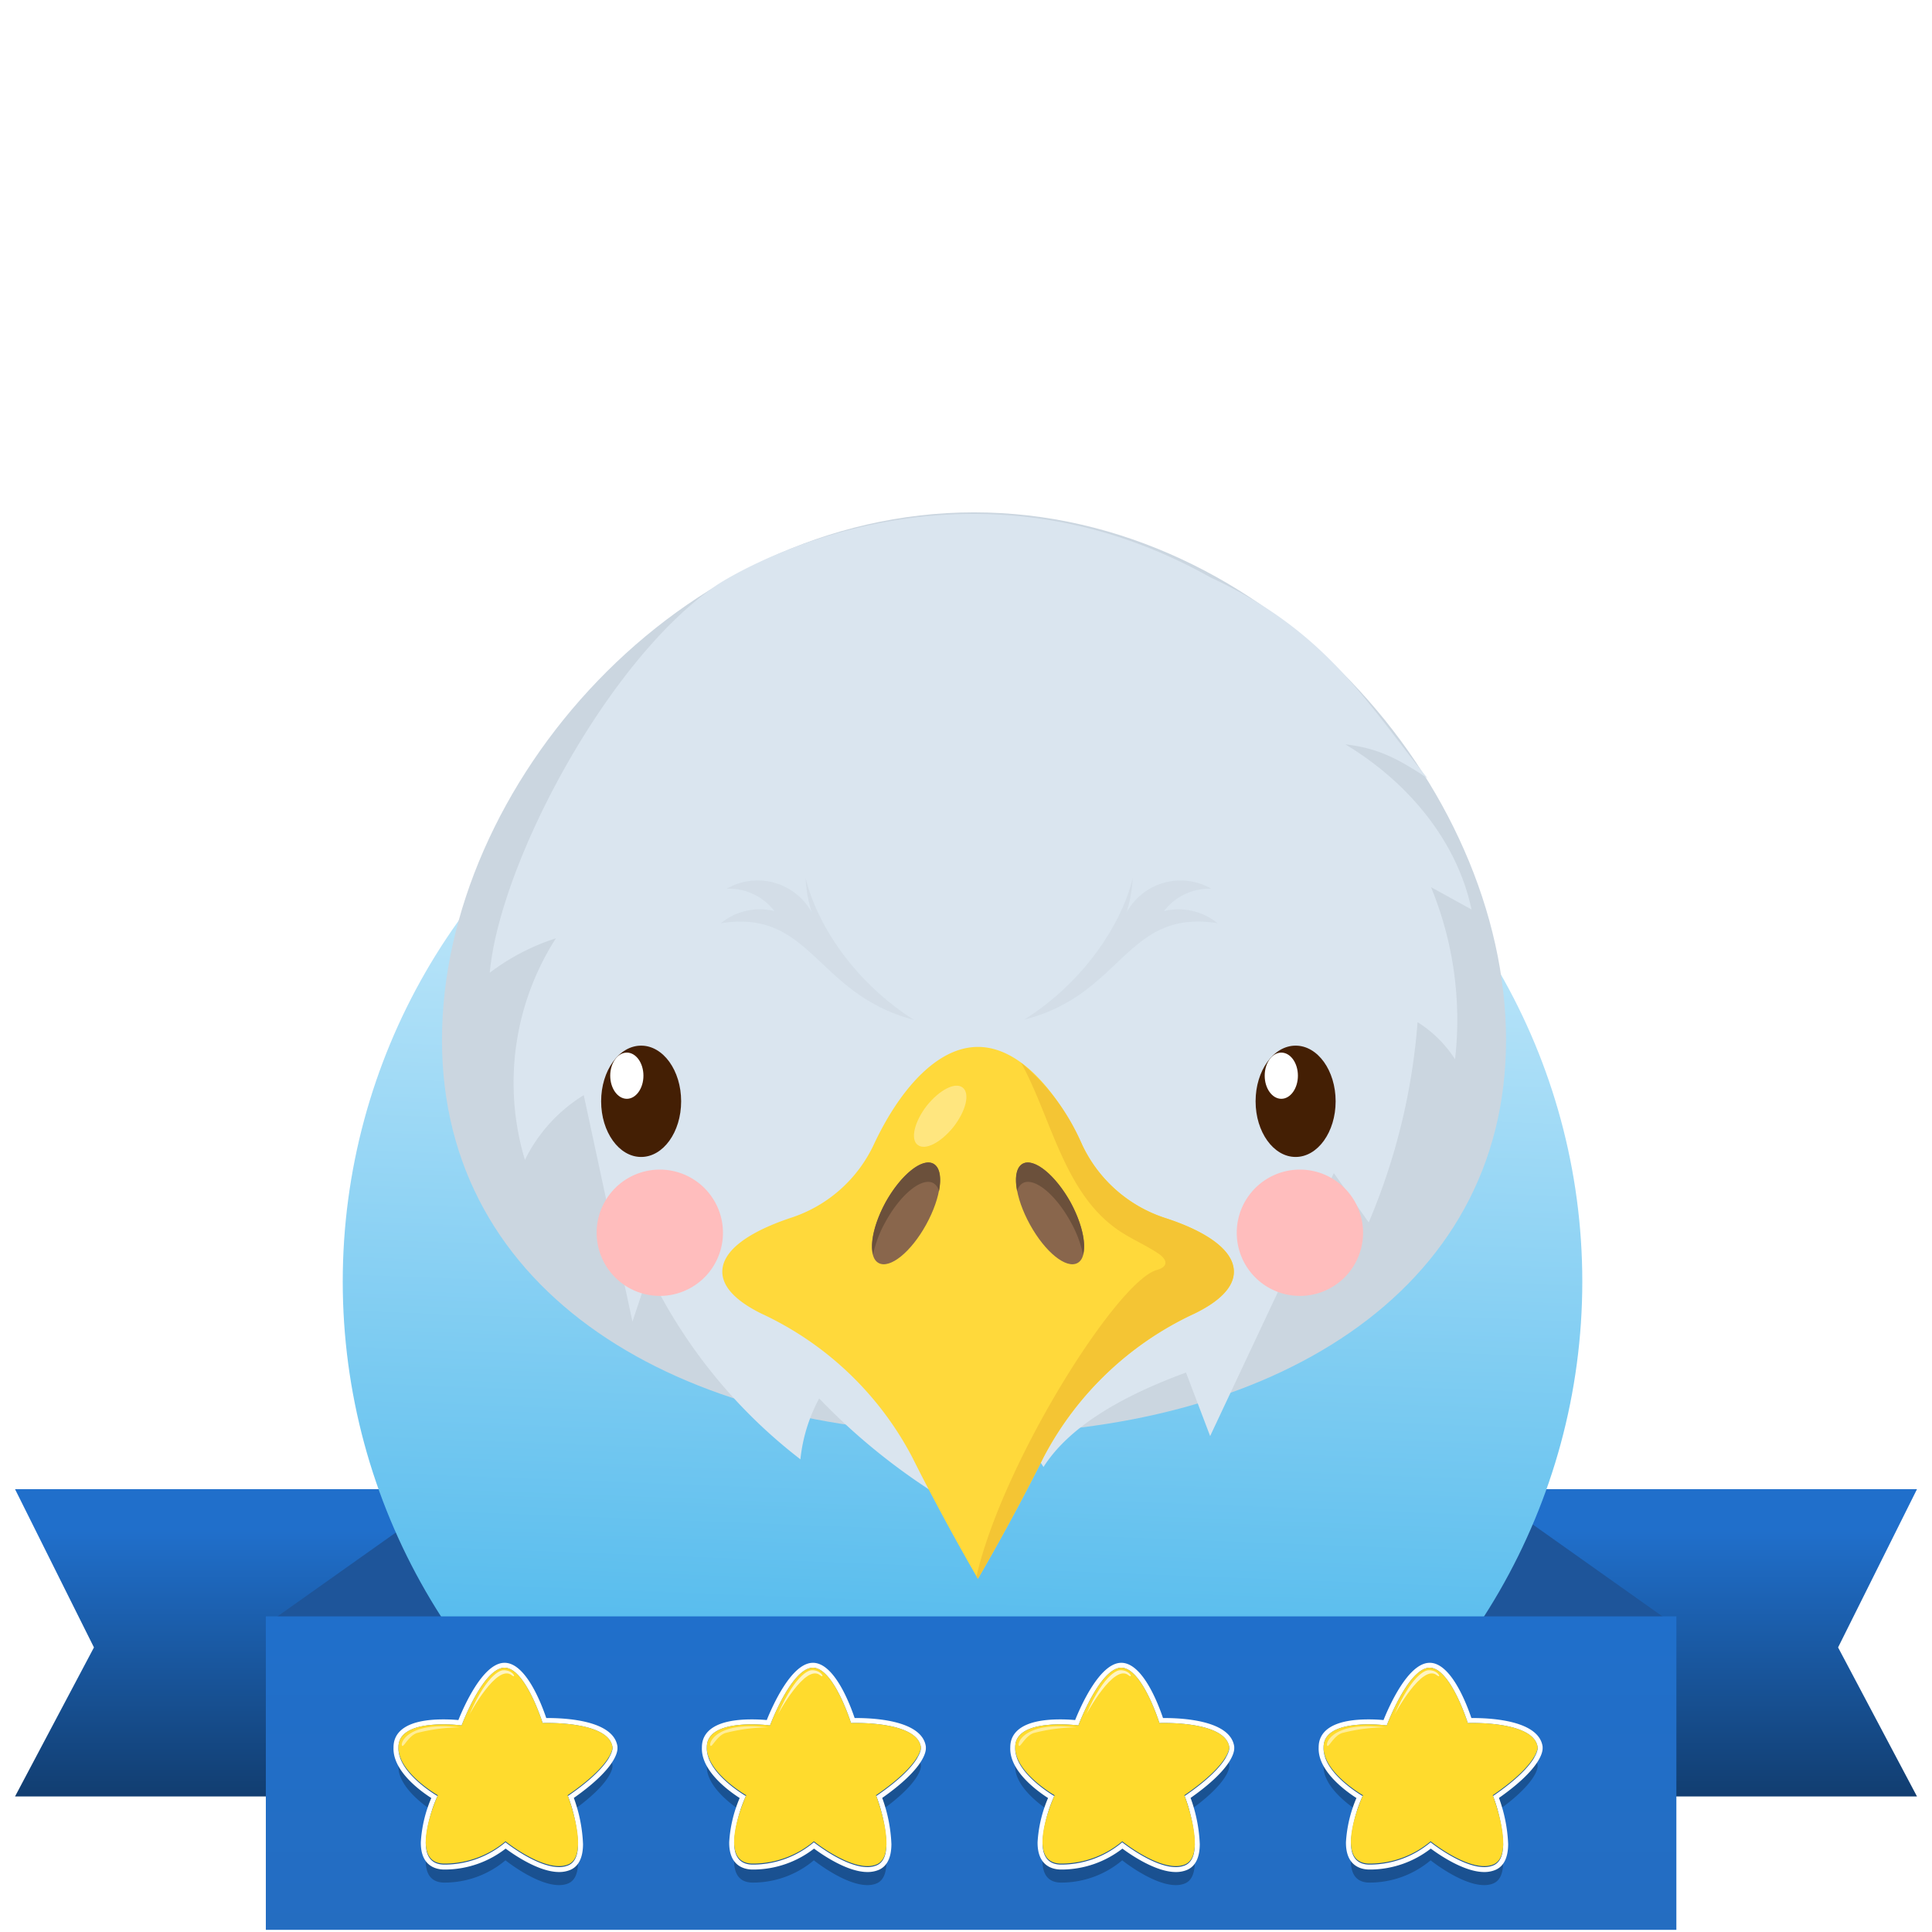 <svg xmlns="http://www.w3.org/2000/svg" xmlns:xlink="http://www.w3.org/1999/xlink" width="181" height="181" viewBox="0 0 181 181">
  <rect x="0" y="0" width="181" height="181" fill="#808080" stroke="none"/>
  <defs>
    <linearGradient id="linear-gradient" x1="0.5" y1="0.136" x2="0.5" y2="1.1" gradientUnits="objectBoundingBox">
      <stop offset="0" stop-color="#206fcb"/>
      <stop offset="1" stop-color="#103866"/>
    </linearGradient>
    <linearGradient id="linear-gradient-3" x1="0.535" y1="-0.102" x2="0.5" y2="0.811" gradientUnits="objectBoundingBox">
      <stop offset="0" stop-color="#effaff"/>
      <stop offset="1" stop-color="#54bbed"/>
    </linearGradient>
    <linearGradient id="linear-gradient-4" x1="0.5" x2="0.5" y2="1" gradientUnits="objectBoundingBox">
      <stop offset="0" stop-color="#206fcb"/>
      <stop offset="1" stop-color="#246dc1"/>
    </linearGradient>
    <clipPath id="clip-Artboard_52">
      <rect width="181" height="181"/>
    </clipPath>
  </defs>
  <g id="Artboard_52" data-name="Artboard – 52" clip-path="url(#clip-Artboard_52)">
    <rect width="181" height="181" fill="#fff"/>
    <g id="Group_27939" data-name="Group 27939" transform="translate(-865.593 -3405)">
      <g id="Group_27933" data-name="Group 27933" transform="translate(693.25 3325.851)">
        <g id="Group_27306" data-name="Group 27306" transform="translate(173.751 218.662)">
          <path id="Path_56597" data-name="Path 56597" d="M53.973,0H0V28.789H53.973L46.58,14.826Z" transform="translate(124.213)" fill="url(#linear-gradient)"/>
          <path id="Path_56596" data-name="Path 56596" d="M0,0H53.973V28.789H0L7.394,14.826Z" fill="url(#linear-gradient)"/>
          <path id="Path_56595" data-name="Path 56595" d="M17.745,0H37.707L19.963,12.846V32.532H0V12.577Z" transform="translate(23.66)" fill="#1e559a"/>
          <path id="Path_56598" data-name="Path 56598" d="M19.963,0H0L17.745,12.846V32.532H37.707V12.577Z" transform="translate(117.558)" fill="#1e559a"/>
        </g>
        <ellipse id="Ellipse_681" data-name="Ellipse 681" cx="58.064" cy="58.064" rx="58.064" ry="58.064" transform="translate(204.453 141.149)" fill="url(#linear-gradient-3)"/>
        <rect id="Rectangle_19590" data-name="Rectangle 19590" width="132.146" height="29.366" transform="translate(197.248 230.58)" fill="url(#linear-gradient-4)"/>
        <g id="Group_27753" data-name="Group 27753" transform="translate(209.203 234.928)">
          <g id="Group_27749" data-name="Group 27749" transform="translate(0 0)">
            <g id="Group_27254" data-name="Group 27254" transform="translate(0.467 2.15)" opacity="0.26">
              <path id="Path_56544" data-name="Path 56544" d="M83.26,76.978c-.36-2.518-6.547-2.266-6.547-2.266s-1.654-5.288-3.633-5.18-3.957,5.4-3.957,5.4-5.539-.719-5.9,1.763a2.163,2.163,0,0,0-.02.31c-.1,2.273,3.308,4.339,3.657,4.545a12.692,12.692,0,0,0-1.1,4.308c-.015,1.14.375,2.072,1.671,2.113a8.869,8.869,0,0,0,5.8-2.086s3.806,3.057,5.892,2.158c.672-.29.9-1.066.907-1.983a14.59,14.59,0,0,0-.953-4.509c4.289-2.937,4.182-4.478,4.182-4.478l0-.017A.519.519,0,0,0,83.26,76.978Z" transform="translate(-63.203 -69.53)"/>
            </g>
            <g id="Group_27255" data-name="Group 27255">
              <path id="Path_56545" data-name="Path 56545" d="M72.858,66.545c1.952,0,3.573,5.181,3.573,5.181s.172-.007.46-.007c1.44,0,5.787.175,6.087,2.273a.516.516,0,0,1,0,.072l0,.018s.107,1.54-4.182,4.478a14.59,14.59,0,0,1,.953,4.509c-.005.918-.235,1.694-.907,1.983a2.2,2.2,0,0,1-.875.166c-2.124,0-5.017-2.324-5.017-2.324a8.9,8.9,0,0,1-5.554,2.09c-.081,0-.163,0-.244,0-1.3-.041-1.686-.973-1.671-2.113a12.7,12.7,0,0,1,1.1-4.308c-.349-.206-3.755-2.272-3.657-4.545a2.16,2.16,0,0,1,.02-.31c.227-1.571,2.531-1.859,4.19-1.859a14.794,14.794,0,0,1,1.709.1s1.978-5.287,3.957-5.4h.06m0-.465h0l-.085,0c-1.974.108-3.724,4.085-4.237,5.361-.319-.029-.821-.062-1.4-.062-3.574,0-4.5,1.228-4.652,2.258a2.7,2.7,0,0,0-.025.375c-.093,2.168,2.467,4.045,3.54,4.733a12.32,12.32,0,0,0-.982,4.124c-.028,2.181,1.317,2.55,2.122,2.575.087,0,.173,0,.259,0a9.323,9.323,0,0,0,5.566-1.96c.822.61,3.139,2.194,5,2.194a2.662,2.662,0,0,0,1.06-.2c.781-.337,1.181-1.147,1.189-2.408a14.232,14.232,0,0,0-.861-4.334c3.994-2.806,4.108-4.389,4.088-4.688a.534.534,0,0,0,0-.09v-.006l0-.028c-.345-2.412-4.693-2.673-6.547-2.673h-.125c-.464-1.378-1.923-5.175-3.909-5.175Z" transform="translate(-62.454 -66.08)" fill="#fff"/>
            </g>
            <g id="Group_27747" data-name="Group 27747" transform="translate(0.466 0.465)">
              <path id="Path_56547" data-name="Path 56547" d="M66.893,78.771s-4.029-2.3-3.669-4.784,5.9-1.762,5.9-1.762,1.978-5.288,3.957-5.4,3.633,5.18,3.633,5.18,6.187-.252,6.547,2.266c0,0,.108,1.547-4.208,4.5,0,0,2.158,5.576.072,6.475s-5.892-2.158-5.892-2.158a8.869,8.869,0,0,1-5.8,2.086C64.016,85.065,66.893,78.771,66.893,78.771Z" transform="translate(-63.201 -66.826)" fill="#ffdb2d"/>
            </g>
            <g id="Group_27748" data-name="Group 27748" transform="translate(0.781 0.694)">
              <path id="Path_56552" data-name="Path 56552" d="M77.013,67.2s-1.34.007-3.139,4.152c0,0,2.59-4.847,3.975-3.678C78.334,68.032,77.952,67.131,77.013,67.2Z" transform="translate(-67.539 -67.194)" fill="#fff" opacity="0.7"/>
              <path id="Path_56553" data-name="Path 56553" d="M69.143,75.729a16.515,16.515,0,0,0-4,.523c-.746.238-1.216,1.257-1.376,1.214C63.478,77.376,64.107,75.1,69.143,75.729Z" transform="translate(-63.708 -70.37)" fill="#fff" opacity="0.5"/>
            </g>
          </g>
          <g id="Group_27750" data-name="Group 27750" transform="translate(28.891 0)">
            <g id="Group_27254-2" data-name="Group 27254" transform="translate(0.467 2.15)" opacity="0.26">
              <path id="Path_56544-2" data-name="Path 56544" d="M83.26,76.978c-.36-2.518-6.547-2.266-6.547-2.266s-1.654-5.288-3.633-5.18-3.957,5.4-3.957,5.4-5.539-.719-5.9,1.763a2.163,2.163,0,0,0-.02.31c-.1,2.273,3.308,4.339,3.657,4.545a12.692,12.692,0,0,0-1.1,4.308c-.015,1.14.375,2.072,1.671,2.113a8.869,8.869,0,0,0,5.8-2.086s3.806,3.057,5.892,2.158c.672-.29.9-1.066.907-1.983a14.59,14.59,0,0,0-.953-4.509c4.289-2.937,4.182-4.478,4.182-4.478l0-.017A.519.519,0,0,0,83.26,76.978Z" transform="translate(-63.203 -69.53)"/>
            </g>
            <g id="Group_27255-2" data-name="Group 27255" transform="translate(0)">
              <path id="Path_56545-2" data-name="Path 56545" d="M72.858,66.545c1.952,0,3.573,5.181,3.573,5.181s.172-.007.46-.007c1.44,0,5.787.175,6.087,2.273a.516.516,0,0,1,0,.072l0,.018s.107,1.54-4.182,4.478a14.59,14.59,0,0,1,.953,4.509c-.005.918-.235,1.694-.907,1.983a2.2,2.2,0,0,1-.875.166c-2.124,0-5.017-2.324-5.017-2.324a8.9,8.9,0,0,1-5.554,2.09c-.081,0-.163,0-.244,0-1.3-.041-1.686-.973-1.671-2.113a12.7,12.7,0,0,1,1.1-4.308c-.349-.206-3.755-2.272-3.657-4.545a2.16,2.16,0,0,1,.02-.31c.227-1.571,2.531-1.859,4.19-1.859a14.794,14.794,0,0,1,1.709.1s1.978-5.287,3.957-5.4h.06m0-.465h0l-.085,0c-1.974.108-3.724,4.085-4.237,5.361-.319-.029-.821-.062-1.4-.062-3.574,0-4.5,1.228-4.652,2.258a2.7,2.7,0,0,0-.025.375c-.093,2.168,2.467,4.045,3.54,4.733a12.32,12.32,0,0,0-.982,4.124c-.028,2.181,1.317,2.55,2.122,2.575.087,0,.173,0,.259,0a9.323,9.323,0,0,0,5.566-1.96c.822.61,3.139,2.194,5,2.194a2.662,2.662,0,0,0,1.06-.2c.781-.337,1.181-1.147,1.189-2.408a14.232,14.232,0,0,0-.861-4.334c3.994-2.806,4.108-4.389,4.088-4.688a.534.534,0,0,0,0-.09v-.006l0-.028c-.345-2.412-4.693-2.673-6.547-2.673h-.125c-.464-1.378-1.923-5.175-3.909-5.175Z" transform="translate(-62.454 -66.08)" fill="#fff"/>
            </g>
            <g id="Group_27747-2" data-name="Group 27747" transform="translate(0.466 0.465)">
              <path id="Path_56547-2" data-name="Path 56547" d="M66.893,78.771s-4.029-2.3-3.669-4.784,5.9-1.762,5.9-1.762,1.978-5.288,3.957-5.4,3.633,5.18,3.633,5.18,6.187-.252,6.547,2.266c0,0,.108,1.547-4.208,4.5,0,0,2.158,5.576.072,6.475s-5.892-2.158-5.892-2.158a8.869,8.869,0,0,1-5.8,2.086C64.016,85.065,66.893,78.771,66.893,78.771Z" transform="translate(-63.201 -66.826)" fill="#ffdb2d"/>
            </g>
            <g id="Group_27748-2" data-name="Group 27748" transform="translate(0.781 0.694)">
              <path id="Path_56552-2" data-name="Path 56552" d="M77.013,67.2s-1.34.007-3.139,4.152c0,0,2.59-4.847,3.975-3.678C78.334,68.032,77.952,67.131,77.013,67.2Z" transform="translate(-67.539 -67.194)" fill="#fff" opacity="0.7"/>
              <path id="Path_56553-2" data-name="Path 56553" d="M69.143,75.729a16.515,16.515,0,0,0-4,.523c-.746.238-1.216,1.257-1.376,1.214C63.478,77.376,64.107,75.1,69.143,75.729Z" transform="translate(-63.708 -70.37)" fill="#fff" opacity="0.5"/>
            </g>
          </g>
          <g id="Group_27751" data-name="Group 27751" transform="translate(57.781 0)">
            <g id="Group_27254-3" data-name="Group 27254" transform="translate(0.467 2.15)" opacity="0.26">
              <path id="Path_56544-3" data-name="Path 56544" d="M83.26,76.978c-.36-2.518-6.547-2.266-6.547-2.266s-1.654-5.288-3.633-5.18-3.957,5.4-3.957,5.4-5.539-.719-5.9,1.763a2.163,2.163,0,0,0-.02.31c-.1,2.273,3.308,4.339,3.657,4.545a12.692,12.692,0,0,0-1.1,4.308c-.015,1.14.375,2.072,1.671,2.113a8.869,8.869,0,0,0,5.8-2.086s3.806,3.057,5.892,2.158c.672-.29.9-1.066.907-1.983a14.59,14.59,0,0,0-.953-4.509c4.289-2.937,4.182-4.478,4.182-4.478l0-.017A.519.519,0,0,0,83.26,76.978Z" transform="translate(-63.203 -69.53)"/>
            </g>
            <g id="Group_27255-3" data-name="Group 27255" transform="translate(0)">
              <path id="Path_56545-3" data-name="Path 56545" d="M72.858,66.545c1.952,0,3.573,5.181,3.573,5.181s.172-.007.46-.007c1.44,0,5.787.175,6.087,2.273a.516.516,0,0,1,0,.072l0,.018s.107,1.54-4.182,4.478a14.59,14.59,0,0,1,.953,4.509c-.005.918-.235,1.694-.907,1.983a2.2,2.2,0,0,1-.875.166c-2.124,0-5.017-2.324-5.017-2.324a8.9,8.9,0,0,1-5.554,2.09c-.081,0-.163,0-.244,0-1.3-.041-1.686-.973-1.671-2.113a12.7,12.7,0,0,1,1.1-4.308c-.349-.206-3.755-2.272-3.657-4.545a2.16,2.16,0,0,1,.02-.31c.227-1.571,2.531-1.859,4.19-1.859a14.794,14.794,0,0,1,1.709.1s1.978-5.287,3.957-5.4h.06m0-.465h0l-.085,0c-1.974.108-3.724,4.085-4.237,5.361-.319-.029-.821-.062-1.4-.062-3.574,0-4.5,1.228-4.652,2.258a2.7,2.7,0,0,0-.025.375c-.093,2.168,2.467,4.045,3.54,4.733a12.32,12.32,0,0,0-.982,4.124c-.028,2.181,1.317,2.55,2.122,2.575.087,0,.173,0,.259,0a9.323,9.323,0,0,0,5.566-1.96c.822.61,3.139,2.194,5,2.194a2.662,2.662,0,0,0,1.06-.2c.781-.337,1.181-1.147,1.189-2.408a14.232,14.232,0,0,0-.861-4.334c3.994-2.806,4.108-4.389,4.088-4.688a.534.534,0,0,0,0-.09v-.006l0-.028c-.345-2.412-4.693-2.673-6.547-2.673h-.125c-.464-1.378-1.923-5.175-3.909-5.175Z" transform="translate(-62.454 -66.08)" fill="#fff"/>
            </g>
            <g id="Group_27747-3" data-name="Group 27747" transform="translate(0.466 0.465)">
              <path id="Path_56547-3" data-name="Path 56547" d="M66.893,78.771s-4.029-2.3-3.669-4.784,5.9-1.762,5.9-1.762,1.978-5.288,3.957-5.4,3.633,5.18,3.633,5.18,6.187-.252,6.547,2.266c0,0,.108,1.547-4.208,4.5,0,0,2.158,5.576.072,6.475s-5.892-2.158-5.892-2.158a8.869,8.869,0,0,1-5.8,2.086C64.016,85.065,66.893,78.771,66.893,78.771Z" transform="translate(-63.201 -66.826)" fill="#ffdb2d"/>
            </g>
            <g id="Group_27748-3" data-name="Group 27748" transform="translate(0.781 0.694)">
              <path id="Path_56552-3" data-name="Path 56552" d="M77.013,67.2s-1.34.007-3.139,4.152c0,0,2.59-4.847,3.975-3.678C78.334,68.032,77.952,67.131,77.013,67.2Z" transform="translate(-67.539 -67.194)" fill="#fff" opacity="0.7"/>
              <path id="Path_56553-3" data-name="Path 56553" d="M69.143,75.729a16.515,16.515,0,0,0-4,.523c-.746.238-1.216,1.257-1.376,1.214C63.478,77.376,64.107,75.1,69.143,75.729Z" transform="translate(-63.708 -70.37)" fill="#fff" opacity="0.5"/>
            </g>
          </g>
          <g id="Group_27752" data-name="Group 27752" transform="translate(86.672 0)">
            <g id="Group_27254-4" data-name="Group 27254" transform="translate(0.467 2.15)" opacity="0.26">
              <path id="Path_56544-4" data-name="Path 56544" d="M83.26,76.978c-.36-2.518-6.547-2.266-6.547-2.266s-1.654-5.288-3.633-5.18-3.957,5.4-3.957,5.4-5.539-.719-5.9,1.763a2.163,2.163,0,0,0-.02.31c-.1,2.273,3.308,4.339,3.657,4.545a12.692,12.692,0,0,0-1.1,4.308c-.015,1.14.375,2.072,1.671,2.113a8.869,8.869,0,0,0,5.8-2.086s3.806,3.057,5.892,2.158c.672-.29.9-1.066.907-1.983a14.59,14.59,0,0,0-.953-4.509c4.289-2.937,4.182-4.478,4.182-4.478l0-.017A.519.519,0,0,0,83.26,76.978Z" transform="translate(-63.203 -69.53)"/>
            </g>
            <g id="Group_27255-4" data-name="Group 27255" transform="translate(0)">
              <path id="Path_56545-4" data-name="Path 56545" d="M72.858,66.545c1.952,0,3.573,5.181,3.573,5.181s.172-.007.46-.007c1.44,0,5.787.175,6.087,2.273a.516.516,0,0,1,0,.072l0,.018s.107,1.54-4.182,4.478a14.59,14.59,0,0,1,.953,4.509c-.005.918-.235,1.694-.907,1.983a2.2,2.2,0,0,1-.875.166c-2.124,0-5.017-2.324-5.017-2.324a8.9,8.9,0,0,1-5.554,2.09c-.081,0-.163,0-.244,0-1.3-.041-1.686-.973-1.671-2.113a12.7,12.7,0,0,1,1.1-4.308c-.349-.206-3.755-2.272-3.657-4.545a2.16,2.16,0,0,1,.02-.31c.227-1.571,2.531-1.859,4.19-1.859a14.794,14.794,0,0,1,1.709.1s1.978-5.287,3.957-5.4h.06m0-.465h0l-.085,0c-1.974.108-3.724,4.085-4.237,5.361-.319-.029-.821-.062-1.4-.062-3.574,0-4.5,1.228-4.652,2.258a2.7,2.7,0,0,0-.025.375c-.093,2.168,2.467,4.045,3.54,4.733a12.32,12.32,0,0,0-.982,4.124c-.028,2.181,1.317,2.55,2.122,2.575.087,0,.173,0,.259,0a9.323,9.323,0,0,0,5.566-1.96c.822.61,3.139,2.194,5,2.194a2.662,2.662,0,0,0,1.06-.2c.781-.337,1.181-1.147,1.189-2.408a14.232,14.232,0,0,0-.861-4.334c3.994-2.806,4.108-4.389,4.088-4.688a.534.534,0,0,0,0-.09v-.006l0-.028c-.345-2.412-4.693-2.673-6.547-2.673h-.125c-.464-1.378-1.923-5.175-3.909-5.175Z" transform="translate(-62.454 -66.08)" fill="#fff"/>
            </g>
            <g id="Group_27747-4" data-name="Group 27747" transform="translate(0.466 0.465)">
              <path id="Path_56547-4" data-name="Path 56547" d="M66.893,78.771s-4.029-2.3-3.669-4.784,5.9-1.762,5.9-1.762,1.978-5.288,3.957-5.4,3.633,5.18,3.633,5.18,6.187-.252,6.547,2.266c0,0,.108,1.547-4.208,4.5,0,0,2.158,5.576.072,6.475s-5.892-2.158-5.892-2.158a8.869,8.869,0,0,1-5.8,2.086C64.016,85.065,66.893,78.771,66.893,78.771Z" transform="translate(-63.201 -66.826)" fill="#ffdb2d"/>
            </g>
            <g id="Group_27748-4" data-name="Group 27748" transform="translate(0.781 0.694)">
              <path id="Path_56552-4" data-name="Path 56552" d="M77.013,67.2s-1.34.007-3.139,4.152c0,0,2.59-4.847,3.975-3.678C78.334,68.032,77.952,67.131,77.013,67.2Z" transform="translate(-67.539 -67.194)" fill="#fff" opacity="0.7"/>
              <path id="Path_56553-4" data-name="Path 56553" d="M69.143,75.729a16.515,16.515,0,0,0-4,.523c-.746.238-1.216,1.257-1.376,1.214C63.478,77.376,64.107,75.1,69.143,75.729Z" transform="translate(-63.708 -70.37)" fill="#fff" opacity="0.5"/>
            </g>
          </g>
        </g>
      </g>
      <g id="Group_27934" data-name="Group 27934" transform="translate(907 3453)">
        <path id="Path_56885" data-name="Path 56885" d="M1110.13,455.366c0,23.841-22.316,36.913-49.842,36.913s-49.845-13.072-49.845-36.913,22.317-49.427,49.845-49.427S1110.13,431.524,1110.13,455.366Z" transform="translate(-1010.443 -405.939)" fill="#cbd6e0"/>
        <g id="Group_27573" data-name="Group 27573" transform="translate(4.478 0.148)">
          <path id="Path_56886" data-name="Path 56886" d="M1082.905,412.054c10.925,5.07,14.615,11.758,20.326,18.814-3.024-2.016-4.826-2.839-7.7-3.181,6.244,3.766,10.555,9.411,11.815,15.47l-3.792-2.093a32.688,32.688,0,0,1,2.254,16.127,11.39,11.39,0,0,0-3.513-3.478,59.428,59.428,0,0,1-4.576,18.761l-3.269-4.62q-5.794,12.32-11.588,24.638-1.129-2.975-2.26-5.95c-6.43,2.355-11.061,5.25-13.352,8.847l-3.358-5.272q-2.009,4.7-4.02,9.407a58.992,58.992,0,0,1-13.636-10.555,15.247,15.247,0,0,0-1.759,5.7,48.765,48.765,0,0,1-14.2-17.5q-.768,2.3-1.534,4.6-2.283-10.609-4.564-21.218a14.751,14.751,0,0,0-5.512,6.07,25.093,25.093,0,0,1,2.9-20.76,20.6,20.6,0,0,0-6.194,3.225c.926-10.259,11.087-29.476,21.333-36.363C1036.708,412.726,1058.379,398.279,1082.905,412.054Z" transform="translate(-1015.375 -406.101)" fill="#dae5ef"/>
          <path id="Path_56887" data-name="Path 56887" d="M1036.1,502.909a14.97,14.97,0,0,1-.514-1.808A14.97,14.97,0,0,0,1036.1,502.909Z" transform="translate(-1017.234 -414.838)" fill="#dae5ef"/>
        </g>
        <g id="Group_27579" data-name="Group 27579" transform="translate(26.122 34.238)">
          <g id="Group_27578" data-name="Group 27578" opacity="0.5">
            <g id="Group_27575" data-name="Group 27575" transform="translate(28.419)">
              <g id="Group_27574" data-name="Group 27574">
                <path id="Path_56888" data-name="Path 56888" d="M1088.627,447.9c-8.6-1.363-8.877,6.719-18.12,9.03,5.586-3.5,9.15-8.97,10.176-13.288a13.316,13.316,0,0,1-.574,3.232,5.762,5.762,0,0,1,7.943-2.2,5.328,5.328,0,0,0-4.438,2.084A5.8,5.8,0,0,1,1088.627,447.9Z" transform="translate(-1070.507 -443.645)" fill="#cbd6e0"/>
              </g>
            </g>
            <g id="Group_27577" data-name="Group 27577">
              <g id="Group_27576" data-name="Group 27576">
                <path id="Path_56889" data-name="Path 56889" d="M1057.331,456.963c-9.279-2.43-9.582-10.413-18.121-9.06a5.774,5.774,0,0,1,5.013-1.148,5.348,5.348,0,0,0-4.469-2.084,5.8,5.8,0,0,1,7.973,2.2,12.082,12.082,0,0,1-.574-3.232C1048.18,447.964,1051.713,453.43,1057.331,456.963Z" transform="translate(-1039.21 -443.645)" fill="#cbd6e0"/>
              </g>
            </g>
          </g>
        </g>
        <g id="Group_27580" data-name="Group 27580" transform="translate(14.91 49.961)">
          <path id="Path_56890" data-name="Path 56890" d="M1034.359,466.176c0,2.878-1.677,5.213-3.748,5.213s-3.747-2.335-3.747-5.213,1.678-5.216,3.747-5.216S1034.359,463.294,1034.359,466.176Z" transform="translate(-1026.863 -460.96)" fill="#441f04"/>
          <path id="Path_56891" data-name="Path 56891" d="M1030.912,463.841c0,1.194-.7,2.166-1.554,2.166s-1.557-.972-1.557-2.166.7-2.163,1.557-2.163S1030.912,462.647,1030.912,463.841Z" transform="translate(-1026.949 -461.026)" fill="#fff"/>
        </g>
        <g id="Group_27581" data-name="Group 27581" transform="translate(76.223 49.961)">
          <path id="Path_56892" data-name="Path 56892" d="M1101.884,466.176c0,2.878-1.679,5.213-3.748,5.213s-3.75-2.335-3.75-5.213,1.68-5.216,3.75-5.216S1101.884,463.294,1101.884,466.176Z" transform="translate(-1094.385 -460.96)" fill="#441f04"/>
          <path id="Path_56893" data-name="Path 56893" d="M1098.436,463.841c0,1.194-.7,2.166-1.555,2.166s-1.557-.972-1.557-2.166.7-2.163,1.557-2.163S1098.436,462.647,1098.436,463.841Z" transform="translate(-1094.471 -461.026)" fill="#fff"/>
        </g>
        <path id="Path_56894" data-name="Path 56894" d="M1038.234,479.667a5.917,5.917,0,1,1-5.918-5.918A5.918,5.918,0,0,1,1038.234,479.667Z" transform="translate(-1011.91 -412.175)" fill="#ffbdbd"/>
        <path id="Path_56895" data-name="Path 56895" d="M1104.276,479.667a5.917,5.917,0,1,1-5.916-5.918A5.917,5.917,0,0,1,1104.276,479.667Z" transform="translate(-1017.984 -412.175)" fill="#ffbdbd"/>
        <g id="Group_27608" data-name="Group 27608" transform="translate(26.255 50.08)">
          <g id="Group_27584" data-name="Group 27584">
            <g id="Group_27583" data-name="Group 27583">
              <g id="Group_27582" data-name="Group 27582">
                <path id="Path_56896" data-name="Path 56896" d="M1087.294,482.154c0,1.443-1.333,2.776-3.7,3.924a30.371,30.371,0,0,0-14.1,13.4c-3.11,6.218-6.183,11.438-6.183,11.438s-3.072-5.219-6.181-11.438a30.373,30.373,0,0,0-14.1-13.4c-2.332-1.148-3.665-2.481-3.665-3.924,0-1.962,2.406-3.7,6.367-5.034a13.015,13.015,0,0,0,7.81-6.848c2.333-5,5.85-9.18,9.772-9.18s7.441,4.182,9.773,9.18a13.049,13.049,0,0,0,7.774,6.848C1084.851,478.415,1087.294,480.192,1087.294,482.154Z" transform="translate(-1039.357 -461.091)" fill="#ffd93b"/>
              </g>
            </g>
          </g>
          <g id="Group_27587" data-name="Group 27587" transform="translate(23.822 1.496)">
            <g id="Group_27586" data-name="Group 27586">
              <g id="Group_27585" data-name="Group 27585">
                <path id="Path_56897" data-name="Path 56897" d="M1083.266,477.271a13.049,13.049,0,0,1-7.774-6.848,20.175,20.175,0,0,0-5.715-7.685c2.861,5.228,4,12.2,9.133,15.695,1.187.807,2.525,1.367,3.718,2.167.82.548,1,1.223-.14,1.54-3.7,1.024-14.405,17.945-16.9,28.709l.127.218s3.073-5.219,6.183-11.438a30.371,30.371,0,0,1,14.1-13.4c2.369-1.148,3.7-2.481,3.7-3.924C1089.707,480.343,1087.263,478.566,1083.266,477.271Z" transform="translate(-1065.592 -462.738)" fill="#f4c534"/>
              </g>
            </g>
          </g>
          <g id="Group_27590" data-name="Group 27590" transform="translate(17.962 3.633)" opacity="0.35">
            <g id="Group_27589" data-name="Group 27589">
              <g id="Group_27588" data-name="Group 27588">
                <path id="Path_56898" data-name="Path 56898" d="M1062.854,468.937c-1.185,1.48-2.665,2.257-3.369,1.7-.7-.518-.3-2.184.852-3.665,1.184-1.481,2.665-2.258,3.368-1.7S1064,467.456,1062.854,468.937Z" transform="translate(-1059.138 -465.092)" fill="#fff"/>
              </g>
            </g>
          </g>
          <g id="Group_27607" data-name="Group 27607" transform="translate(14.021 10.824)">
            <g id="Group_27598" data-name="Group 27598">
              <g id="Group_27597" data-name="Group 27597">
                <g id="Group_27593" data-name="Group 27593">
                  <g id="Group_27592" data-name="Group 27592">
                    <g id="Group_27591" data-name="Group 27591">
                      <path id="Path_56899" data-name="Path 56899" d="M1059.878,478.842c-1.413,2.561-3.392,4.173-4.456,3.587-1.038-.573-.754-3.122.659-5.682,1.431-2.593,3.435-4.192,4.473-3.619C1061.617,473.714,1061.308,476.249,1059.878,478.842Z" transform="translate(-1054.799 -473.011)" fill="#89664c"/>
                    </g>
                  </g>
                </g>
                <g id="Group_27596" data-name="Group 27596" transform="translate(0.02 0.003)">
                  <g id="Group_27595" data-name="Group 27595">
                    <g id="Group_27594" data-name="Group 27594">
                      <path id="Path_56900" data-name="Path 56900" d="M1061.082,475.715a1.164,1.164,0,0,0-.514-.762c-1.074-.592-3.066,1.029-4.481,3.6a10.98,10.98,0,0,0-1.174,3.058c-.3-1.062.144-2.969,1.176-4.882,1.447-2.58,3.443-4.168,4.481-3.595C1061.178,473.467,1061.335,474.451,1061.082,475.715Z" transform="translate(-1054.82 -473.014)" fill="#6b503b"/>
                    </g>
                  </g>
                </g>
              </g>
            </g>
            <g id="Group_27606" data-name="Group 27606" transform="translate(13.497)">
              <g id="Group_27605" data-name="Group 27605">
                <g id="Group_27601" data-name="Group 27601" transform="translate(0.008)">
                  <g id="Group_27600" data-name="Group 27600">
                    <g id="Group_27599" data-name="Group 27599">
                      <path id="Path_56901" data-name="Path 56901" d="M1070.982,478.842c1.412,2.561,3.391,4.173,4.455,3.587,1.038-.573.754-3.122-.659-5.682-1.431-2.593-3.435-4.192-4.473-3.619C1069.242,473.714,1069.551,476.249,1070.982,478.842Z" transform="translate(-1069.672 -473.011)" fill="#89664c"/>
                    </g>
                  </g>
                </g>
                <g id="Group_27604" data-name="Group 27604" transform="translate(0 0.003)">
                  <g id="Group_27603" data-name="Group 27603">
                    <g id="Group_27602" data-name="Group 27602">
                      <path id="Path_56902" data-name="Path 56902" d="M1069.779,475.715a1.158,1.158,0,0,1,.514-.762c1.073-.592,3.065,1.029,4.48,3.6a10.949,10.949,0,0,1,1.174,3.058c.3-1.062-.144-2.969-1.175-4.882-1.447-2.58-3.444-4.168-4.482-3.595C1069.682,473.467,1069.525,474.451,1069.779,475.715Z" transform="translate(-1069.663 -473.014)" fill="#6b503b"/>
                    </g>
                  </g>
                </g>
              </g>
            </g>
          </g>
        </g>
      </g>
    </g>
  </g>
</svg>

